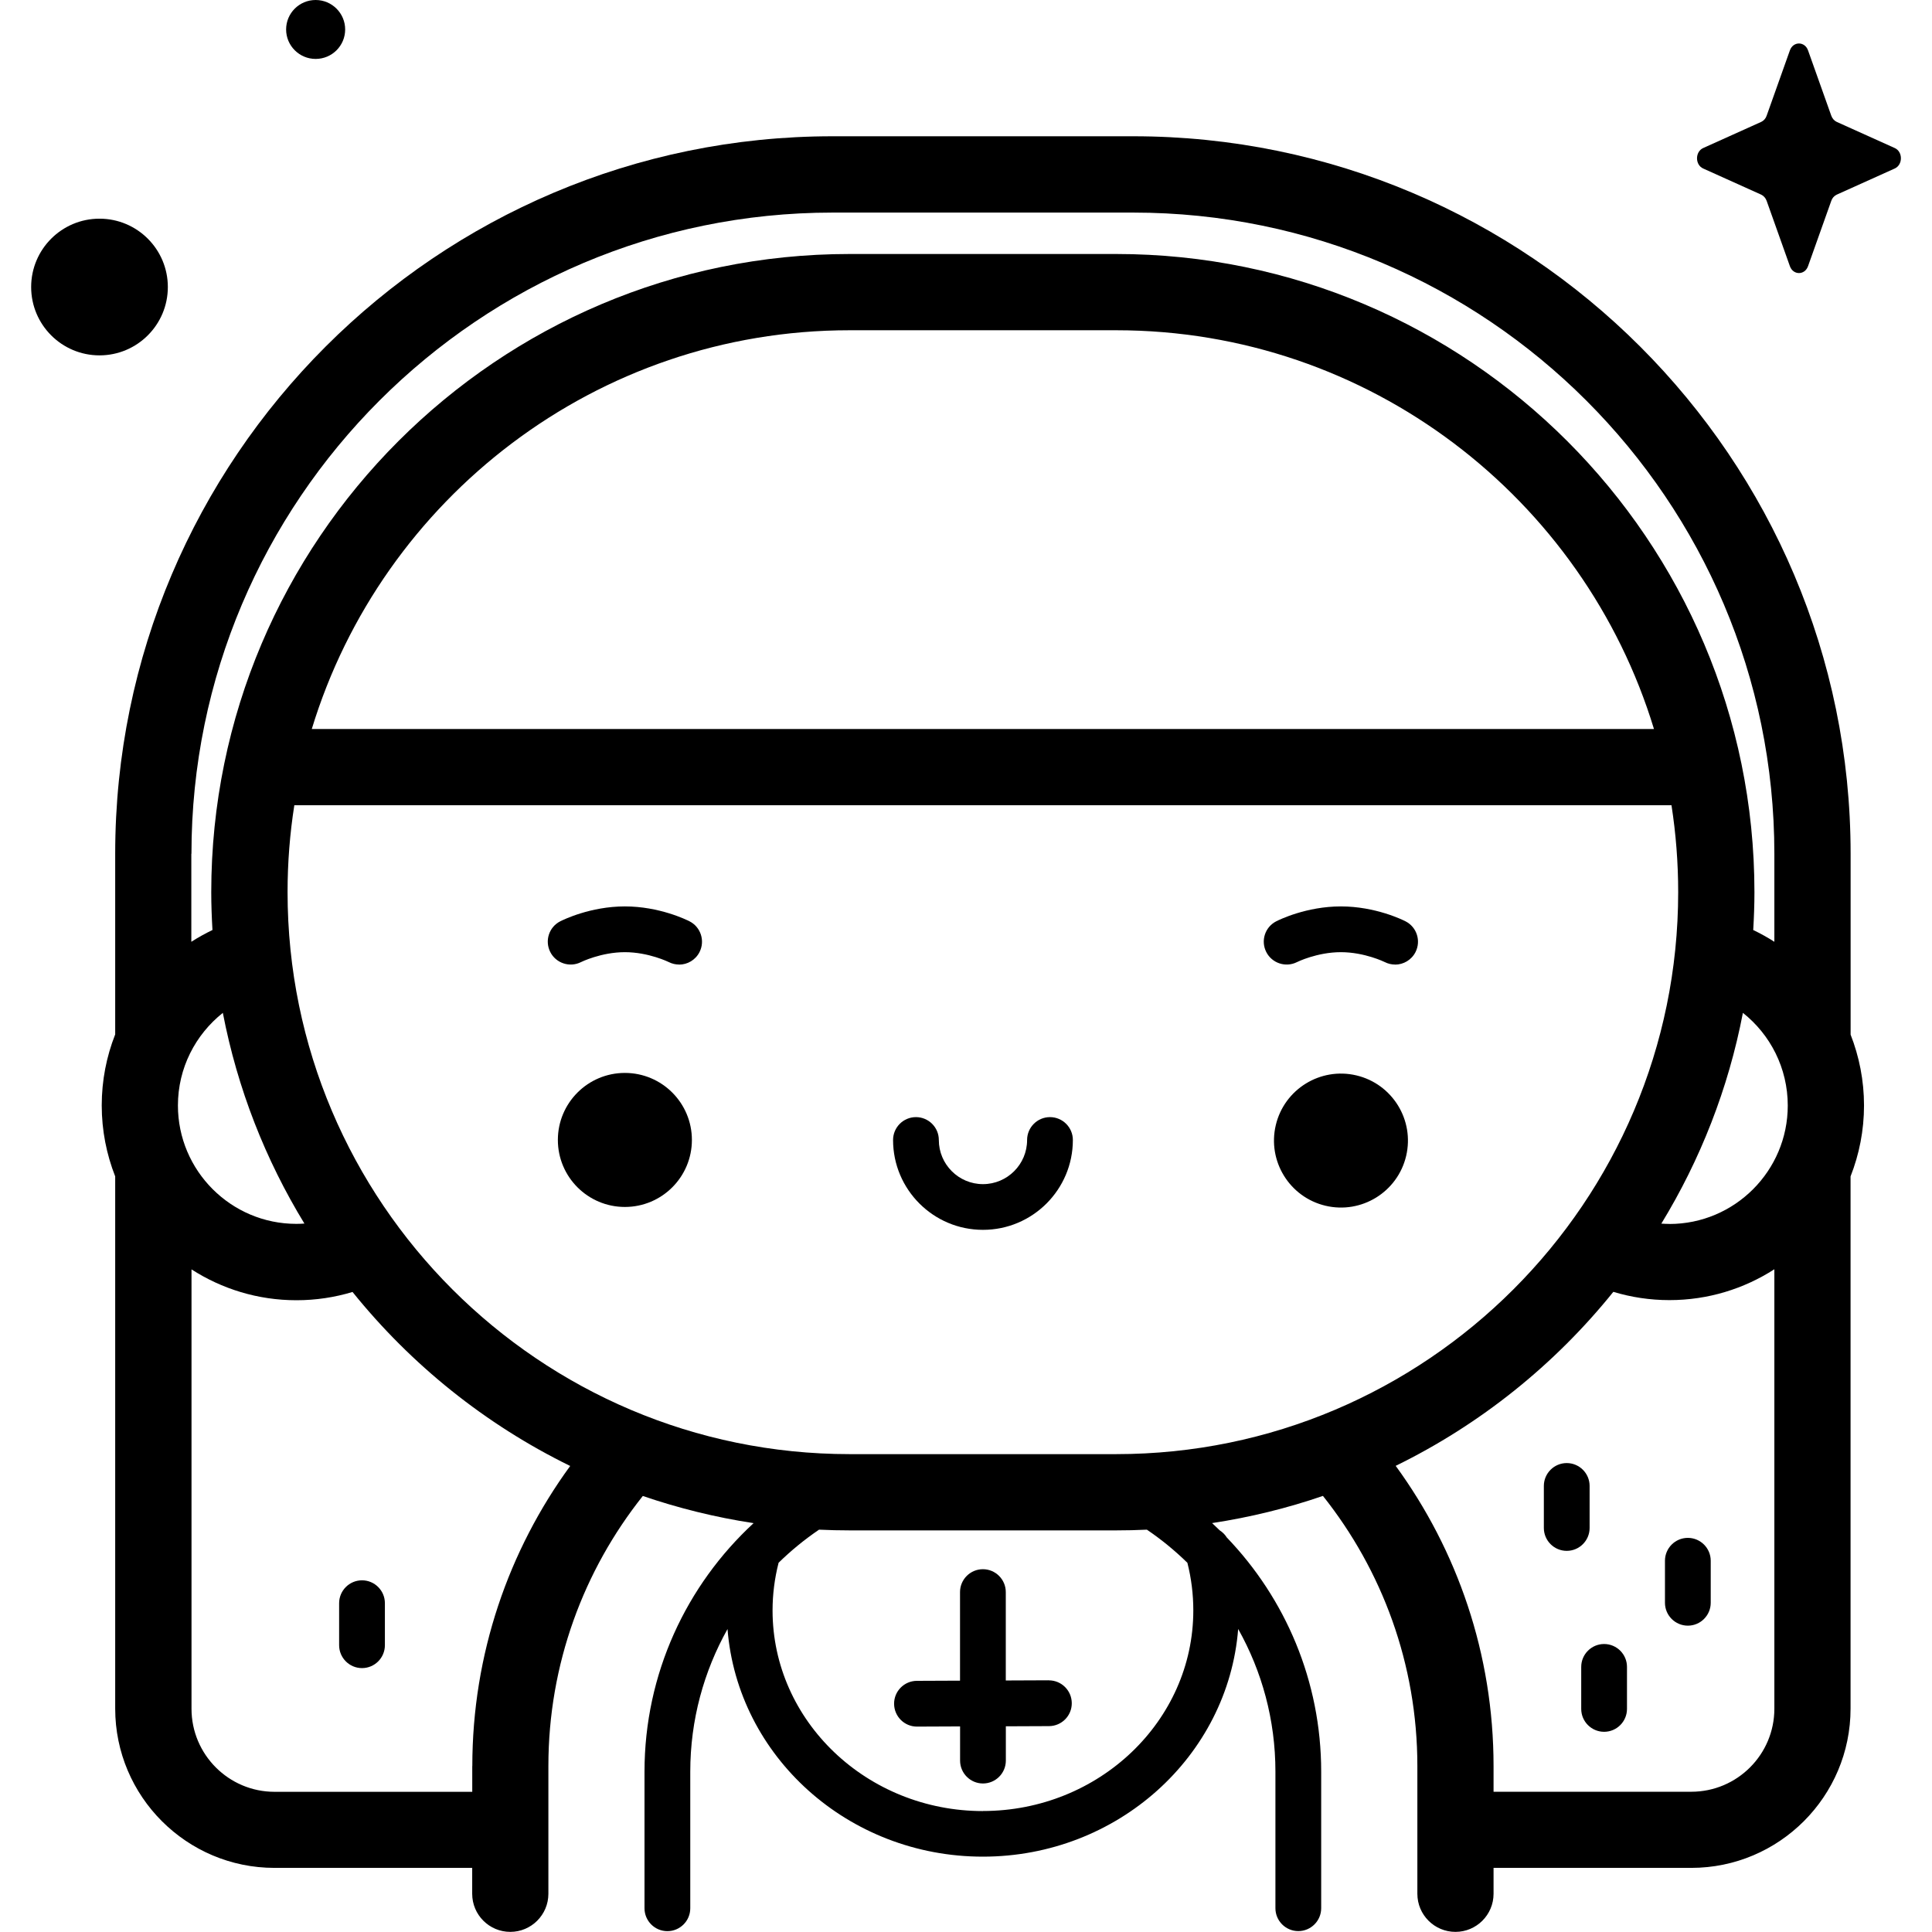 <!-- Generated by IcoMoon.io -->
<svg version="1.1" xmlns="http://www.w3.org/2000/svg" width="32" height="32" viewBox="0 0 32 32">
<title>nun</title>
<path d="M29.947 0.835l0.385 1.082c0.017 0.046 0.049 0.083 0.090 0.102l0.961 0.433c0.136 0.061 0.136 0.277 0 0.339l-0.961 0.433c-0.041 0.019-0.074 0.055-0.090 0.102l-0.385 1.082c-0.054 0.153-0.247 0.153-0.301 0l-0.385-1.082c-0.017-0.046-0.049-0.083-0.090-0.102l-0.961-0.433c-0.136-0.061-0.136-0.277 0-0.339l0.961-0.433c0.041-0.019 0.074-0.055 0.090-0.102l0.385-1.082c0.054-0.153 0.247-0.153 0.301 0z"></path>
<path d="M2.78 4.754c0 0.625-0.507 1.132-1.132 1.132s-1.132-0.507-1.132-1.132c0-0.625 0.507-1.132 1.132-1.132s1.132 0.507 1.132 1.132z"></path>
<path d="M5.717 0.488c0 0.27-0.219 0.488-0.489 0.488s-0.489-0.219-0.489-0.488c0-0.27 0.219-0.488 0.489-0.488s0.489 0.219 0.489 0.488z"></path>
<path d="M11.46 18.881c0 0.613-0.497 1.11-1.11 1.11s-1.11-0.497-1.11-1.11 0.497-1.11 1.11-1.11c0.613-0 1.11 0.497 1.11 1.11z"></path>
<path d="M22.466 17.812c0.596 0.141 0.965 0.739 0.824 1.335s-0.739 0.965-1.335 0.824c-0.596-0.141-0.965-0.739-0.824-1.335s0.739-0.965 1.335-0.824z"></path>
<path d="M11.249 15.976c-0.058 0-0.117-0.013-0.172-0.041-0.002-0.001-0.334-0.164-0.727-0.164s-0.725 0.163-0.728 0.165c-0.186 0.093-0.414 0.018-0.508-0.168s-0.021-0.413 0.165-0.508c0.050-0.025 0.5-0.247 1.071-0.247s1.022 0.222 1.071 0.247c0.186 0.095 0.26 0.323 0.165 0.51-0.067 0.131-0.2 0.207-0.338 0.207z"></path>
<path d="M23.108 15.976c-0.058 0-0.117-0.013-0.172-0.041-0.002-0.001-0.333-0.164-0.727-0.164s-0.725 0.163-0.728 0.165c-0.186 0.093-0.414 0.018-0.508-0.168s-0.021-0.413 0.165-0.508c0.049-0.025 0.5-0.247 1.071-0.247s1.022 0.222 1.071 0.247c0.186 0.095 0.26 0.323 0.165 0.51-0.067 0.131-0.2 0.207-0.338 0.207z"></path>
<path d="M16.28 20.37c-0.821 0-1.488-0.668-1.488-1.488 0-0.209 0.17-0.379 0.379-0.379s0.379 0.17 0.379 0.379c0 0.403 0.328 0.731 0.731 0.731s0.731-0.328 0.731-0.731c0-0.209 0.17-0.379 0.379-0.379s0.379 0.17 0.379 0.379c-0 0.821-0.668 1.488-1.488 1.488z"></path>
<path d="M30.652 17.135v-2.995c0-6.552-5.331-11.883-11.883-11.883h-4.978c-6.552 0-11.883 5.331-11.883 11.883v2.993c-0.144 0.365-0.223 0.762-0.223 1.177s0.080 0.811 0.223 1.175v8.815c0 1.455 1.184 2.638 2.638 2.638h3.275v0.429c0 0.349 0.283 0.631 0.631 0.631s0.631-0.283 0.631-0.631v-2.116c0-1.689 0.586-3.244 1.564-4.473 0.59 0.202 1.203 0.354 1.835 0.45-1.11 1.024-1.807 2.491-1.807 4.117v2.262c0 0.209 0.17 0.379 0.379 0.379s0.379-0.17 0.379-0.379v-2.262c0-0.858 0.225-1.663 0.617-2.363 0.166 2.106 1.998 3.77 4.229 3.77s4.063-1.665 4.229-3.771c0.393 0.699 0.617 1.505 0.617 2.363v2.262c0 0.209 0.17 0.379 0.379 0.379s0.379-0.17 0.379-0.379v-2.262c0-1.504-0.596-2.871-1.563-3.878-0.030-0.048-0.070-0.088-0.117-0.118-0.042-0.041-0.084-0.081-0.127-0.121 0.632-0.096 1.245-0.247 1.836-0.45 0.978 1.229 1.564 2.784 1.564 4.474v2.116c0 0.349 0.283 0.631 0.631 0.631s0.631-0.283 0.631-0.631v-0.429h3.275c1.455 0 2.638-1.183 2.638-2.638v-8.815c0.143-0.364 0.223-0.761 0.223-1.175s-0.080-0.811-0.223-1.176zM3.171 14.141c0-5.856 4.764-10.62 10.62-10.62h4.978c5.856 0 10.62 4.764 10.62 10.62v1.458c-0.112-0.072-0.229-0.137-0.35-0.195 0.012-0.207 0.020-0.416 0.020-0.626 0-5.829-4.742-10.571-10.571-10.571h-4.418c-5.829 0-10.571 4.742-10.571 10.571 0 0.21 0.008 0.419 0.020 0.626-0.121 0.058-0.238 0.123-0.35 0.195v-1.457zM27.396 12.075h-22.232c1.161-3.818 4.715-6.605 8.907-6.605h4.417c4.193 0 7.746 2.787 8.907 6.605zM3.691 16.777c0.242 1.256 0.706 2.433 1.351 3.489-0.044 0.003-0.089 0.005-0.134 0.005-1.081 0-1.961-0.88-1.961-1.961 0-0.621 0.291-1.174 0.744-1.534zM7.822 29.253v0.425h-3.275c-0.758 0-1.375-0.617-1.375-1.375v-7.278c0.502 0.323 1.098 0.511 1.738 0.511 0.323 0 0.635-0.048 0.929-0.137 0.971 1.206 2.201 2.195 3.605 2.882-1.019 1.397-1.621 3.116-1.621 4.973zM16.28 29.997c-1.921 0-3.484-1.491-3.484-3.323 0-0.267 0.034-0.533 0.1-0.79 0.206-0.202 0.43-0.385 0.67-0.548 0.168 0.008 0.336 0.012 0.506 0.012h4.418c0.17 0 0.338-0.004 0.506-0.012 0.24 0.163 0.465 0.347 0.671 0.549 0.065 0.257 0.098 0.521 0.098 0.788-0 1.832-1.563 3.323-3.485 3.323zM18.489 24.085h-4.418c-5.133 0-9.308-4.176-9.308-9.308 0-0.49 0.038-0.971 0.112-1.44h22.81c0.073 0.47 0.111 0.95 0.111 1.44 0 5.133-4.175 9.308-9.308 9.308zM29.389 28.302c0 0.759-0.617 1.375-1.376 1.375h-3.275v-0.425c0-1.857-0.602-3.576-1.621-4.973 1.404-0.687 2.634-1.676 3.605-2.882 0.294 0.089 0.606 0.137 0.929 0.137 0.64 0 1.236-0.188 1.738-0.511zM27.651 20.272c-0.045 0-0.090-0.002-0.134-0.005 0.645-1.057 1.11-2.235 1.351-3.491 0.453 0.359 0.743 0.914 0.743 1.536 0 1.081-0.88 1.961-1.961 1.961z"></path>
<path d="M17.373 27.831c-0 0-0.001 0-0.001 0l-0.713 0.003v-1.464c0-0.209-0.17-0.379-0.379-0.379s-0.379 0.17-0.379 0.379v1.467l-0.715 0.003c-0.209 0.001-0.378 0.171-0.377 0.38s0.17 0.378 0.379 0.378h0.001l0.713-0.003v0.566c0 0.209 0.17 0.379 0.379 0.379s0.379-0.17 0.379-0.379v-0.568l0.715-0.003c0.209-0.001 0.378-0.171 0.377-0.38s-0.17-0.378-0.379-0.378z"></path>
<path d="M25.95 25.687c-0.209 0-0.379-0.17-0.379-0.379v-0.696c0-0.209 0.17-0.379 0.379-0.379s0.379 0.17 0.379 0.379v0.696c0 0.209-0.17 0.379-0.379 0.379z"></path>
<path d="M27.956 26.926c-0.209 0-0.379-0.17-0.379-0.379v-0.696c0-0.209 0.17-0.379 0.379-0.379s0.379 0.17 0.379 0.379v0.696c0 0.209-0.17 0.379-0.379 0.379z"></path>
<path d="M26.569 28.684c-0.209 0-0.379-0.17-0.379-0.379v-0.696c0-0.209 0.17-0.379 0.379-0.379s0.379 0.17 0.379 0.379v0.696c0 0.209-0.17 0.379-0.379 0.379z"></path>
<path d="M5.996 27.629c-0.209 0-0.379-0.17-0.379-0.379v-0.696c0-0.209 0.17-0.379 0.379-0.379s0.379 0.17 0.379 0.379v0.696c0 0.209-0.17 0.379-0.379 0.379z"></path>
</svg>
